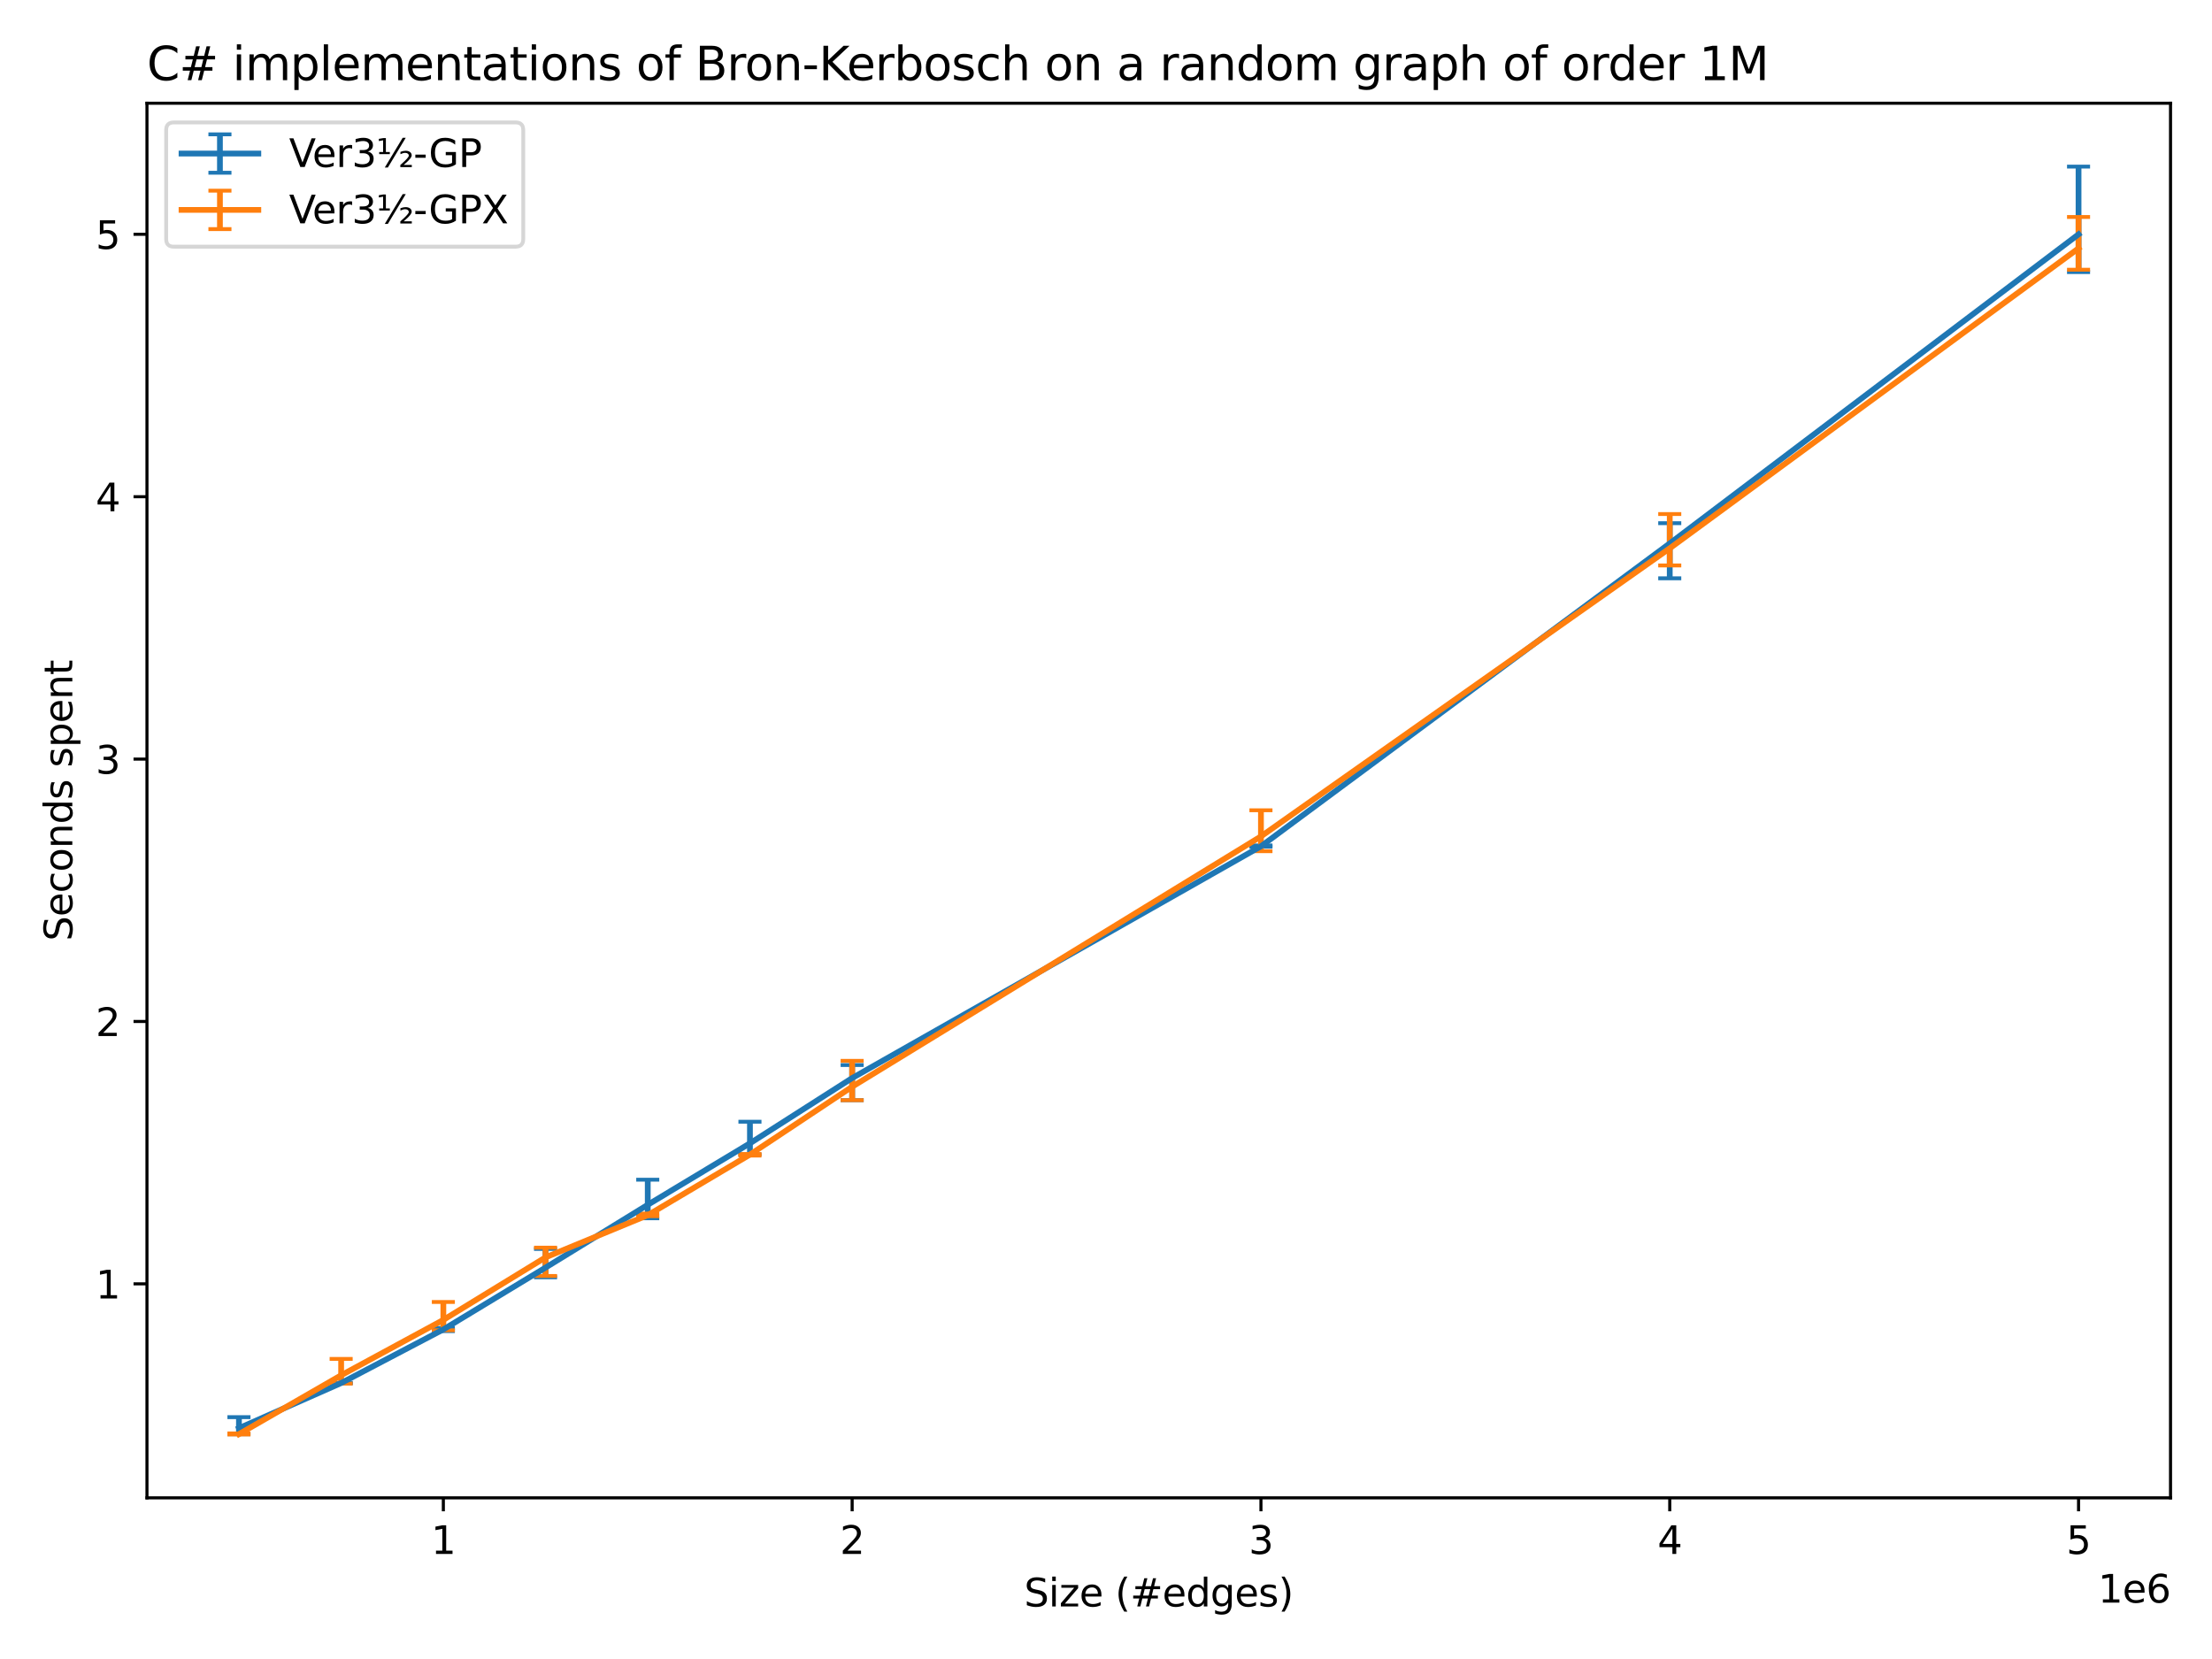 <?xml version="1.0" encoding="utf-8" standalone="no"?>
<!DOCTYPE svg PUBLIC "-//W3C//DTD SVG 1.1//EN"
  "http://www.w3.org/Graphics/SVG/1.1/DTD/svg11.dtd">
<svg xmlns:xlink="http://www.w3.org/1999/xlink" width="576pt" height="432pt" viewBox="0 0 576 432" xmlns="http://www.w3.org/2000/svg" version="1.1">
 <defs>
  <style type="text/css">*{stroke-linejoin: round; stroke-linecap: butt}</style>
 </defs>
 <g id="figure_1">
  <g id="patch_1">
   <path d="M 0 432 
L 576 432 
L 576 0 
L 0 0 
z
" style="fill: #ffffff"/>
  </g>
  <g id="axes_1">
   <g id="patch_2">
    <path d="M 38.27 390.04 
L 565.2 390.04 
L 565.2 26.88 
L 38.27 26.88 
z
" style="fill: #ffffff"/>
   </g>
   <g id="matplotlib.axis_1">
    <g id="xtick_1">
     <g id="line2d_1">
      <defs>
       <path id="mc74f61fcfc" d="M 0 0 
L 0 3.5 
" style="stroke: #000000; stroke-width: 0.8"/>
      </defs>
      <g>
       <use xlink:href="#mc74f61fcfc" x="115.447" y="390.04" style="stroke: #000000; stroke-width: 0.8"/>
      </g>
     </g>
     <g id="text_1">
      <!-- 1 -->
      <g transform="translate(112.265 404.638) scale(0.1 -0.1)">
       <defs>
        <path id="DejaVuSans-31" d="M 794 531 
L 1825 531 
L 1825 4091 
L 703 3866 
L 703 4441 
L 1819 4666 
L 2450 4666 
L 2450 531 
L 3481 531 
L 3481 0 
L 794 0 
L 794 531 
z
" transform="scale(0.016)"/>
       </defs>
       <use xlink:href="#DejaVuSans-31"/>
      </g>
     </g>
    </g>
    <g id="xtick_2">
     <g id="line2d_2">
      <g>
       <use xlink:href="#mc74f61fcfc" x="221.897" y="390.04" style="stroke: #000000; stroke-width: 0.8"/>
      </g>
     </g>
     <g id="text_2">
      <!-- 2 -->
      <g transform="translate(218.716 404.638) scale(0.1 -0.1)">
       <defs>
        <path id="DejaVuSans-32" d="M 1228 531 
L 3431 531 
L 3431 0 
L 469 0 
L 469 531 
Q 828 903 1448 1529 
Q 2069 2156 2228 2338 
Q 2531 2678 2651 2914 
Q 2772 3150 2772 3378 
Q 2772 3750 2511 3984 
Q 2250 4219 1831 4219 
Q 1534 4219 1204 4116 
Q 875 4013 500 3803 
L 500 4441 
Q 881 4594 1212 4672 
Q 1544 4750 1819 4750 
Q 2544 4750 2975 4387 
Q 3406 4025 3406 3419 
Q 3406 3131 3298 2873 
Q 3191 2616 2906 2266 
Q 2828 2175 2409 1742 
Q 1991 1309 1228 531 
z
" transform="scale(0.016)"/>
       </defs>
       <use xlink:href="#DejaVuSans-32"/>
      </g>
     </g>
    </g>
    <g id="xtick_3">
     <g id="line2d_3">
      <g>
       <use xlink:href="#mc74f61fcfc" x="328.348" y="390.04" style="stroke: #000000; stroke-width: 0.8"/>
      </g>
     </g>
     <g id="text_3">
      <!-- 3 -->
      <g transform="translate(325.166 404.638) scale(0.1 -0.1)">
       <defs>
        <path id="DejaVuSans-33" d="M 2597 2516 
Q 3050 2419 3304 2112 
Q 3559 1806 3559 1356 
Q 3559 666 3084 287 
Q 2609 -91 1734 -91 
Q 1441 -91 1130 -33 
Q 819 25 488 141 
L 488 750 
Q 750 597 1062 519 
Q 1375 441 1716 441 
Q 2309 441 2620 675 
Q 2931 909 2931 1356 
Q 2931 1769 2642 2001 
Q 2353 2234 1838 2234 
L 1294 2234 
L 1294 2753 
L 1863 2753 
Q 2328 2753 2575 2939 
Q 2822 3125 2822 3475 
Q 2822 3834 2567 4026 
Q 2313 4219 1838 4219 
Q 1578 4219 1281 4162 
Q 984 4106 628 3988 
L 628 4550 
Q 988 4650 1302 4700 
Q 1616 4750 1894 4750 
Q 2613 4750 3031 4423 
Q 3450 4097 3450 3541 
Q 3450 3153 3228 2886 
Q 3006 2619 2597 2516 
z
" transform="scale(0.016)"/>
       </defs>
       <use xlink:href="#DejaVuSans-33"/>
      </g>
     </g>
    </g>
    <g id="xtick_4">
     <g id="line2d_4">
      <g>
       <use xlink:href="#mc74f61fcfc" x="434.798" y="390.04" style="stroke: #000000; stroke-width: 0.8"/>
      </g>
     </g>
     <g id="text_4">
      <!-- 4 -->
      <g transform="translate(431.617 404.638) scale(0.1 -0.1)">
       <defs>
        <path id="DejaVuSans-34" d="M 2419 4116 
L 825 1625 
L 2419 1625 
L 2419 4116 
z
M 2253 4666 
L 3047 4666 
L 3047 1625 
L 3713 1625 
L 3713 1100 
L 3047 1100 
L 3047 0 
L 2419 0 
L 2419 1100 
L 313 1100 
L 313 1709 
L 2253 4666 
z
" transform="scale(0.016)"/>
       </defs>
       <use xlink:href="#DejaVuSans-34"/>
      </g>
     </g>
    </g>
    <g id="xtick_5">
     <g id="line2d_5">
      <g>
       <use xlink:href="#mc74f61fcfc" x="541.249" y="390.04" style="stroke: #000000; stroke-width: 0.8"/>
      </g>
     </g>
     <g id="text_5">
      <!-- 5 -->
      <g transform="translate(538.067 404.638) scale(0.1 -0.1)">
       <defs>
        <path id="DejaVuSans-35" d="M 691 4666 
L 3169 4666 
L 3169 4134 
L 1269 4134 
L 1269 2991 
Q 1406 3038 1543 3061 
Q 1681 3084 1819 3084 
Q 2600 3084 3056 2656 
Q 3513 2228 3513 1497 
Q 3513 744 3044 326 
Q 2575 -91 1722 -91 
Q 1428 -91 1123 -41 
Q 819 9 494 109 
L 494 744 
Q 775 591 1075 516 
Q 1375 441 1709 441 
Q 2250 441 2565 725 
Q 2881 1009 2881 1497 
Q 2881 1984 2565 2268 
Q 2250 2553 1709 2553 
Q 1456 2553 1204 2497 
Q 953 2441 691 2322 
L 691 4666 
z
" transform="scale(0.016)"/>
       </defs>
       <use xlink:href="#DejaVuSans-35"/>
      </g>
     </g>
    </g>
    <g id="text_6">
     <!-- Size (#edges) -->
     <g transform="translate(266.684 418.317) scale(0.1 -0.1)">
      <defs>
       <path id="DejaVuSans-53" d="M 3425 4513 
L 3425 3897 
Q 3066 4069 2747 4153 
Q 2428 4238 2131 4238 
Q 1616 4238 1336 4038 
Q 1056 3838 1056 3469 
Q 1056 3159 1242 3001 
Q 1428 2844 1947 2747 
L 2328 2669 
Q 3034 2534 3370 2195 
Q 3706 1856 3706 1288 
Q 3706 609 3251 259 
Q 2797 -91 1919 -91 
Q 1588 -91 1214 -16 
Q 841 59 441 206 
L 441 856 
Q 825 641 1194 531 
Q 1563 422 1919 422 
Q 2459 422 2753 634 
Q 3047 847 3047 1241 
Q 3047 1584 2836 1778 
Q 2625 1972 2144 2069 
L 1759 2144 
Q 1053 2284 737 2584 
Q 422 2884 422 3419 
Q 422 4038 858 4394 
Q 1294 4750 2059 4750 
Q 2388 4750 2728 4690 
Q 3069 4631 3425 4513 
z
" transform="scale(0.016)"/>
       <path id="DejaVuSans-69" d="M 603 3500 
L 1178 3500 
L 1178 0 
L 603 0 
L 603 3500 
z
M 603 4863 
L 1178 4863 
L 1178 4134 
L 603 4134 
L 603 4863 
z
" transform="scale(0.016)"/>
       <path id="DejaVuSans-7a" d="M 353 3500 
L 3084 3500 
L 3084 2975 
L 922 459 
L 3084 459 
L 3084 0 
L 275 0 
L 275 525 
L 2438 3041 
L 353 3041 
L 353 3500 
z
" transform="scale(0.016)"/>
       <path id="DejaVuSans-65" d="M 3597 1894 
L 3597 1613 
L 953 1613 
Q 991 1019 1311 708 
Q 1631 397 2203 397 
Q 2534 397 2845 478 
Q 3156 559 3463 722 
L 3463 178 
Q 3153 47 2828 -22 
Q 2503 -91 2169 -91 
Q 1331 -91 842 396 
Q 353 884 353 1716 
Q 353 2575 817 3079 
Q 1281 3584 2069 3584 
Q 2775 3584 3186 3129 
Q 3597 2675 3597 1894 
z
M 3022 2063 
Q 3016 2534 2758 2815 
Q 2500 3097 2075 3097 
Q 1594 3097 1305 2825 
Q 1016 2553 972 2059 
L 3022 2063 
z
" transform="scale(0.016)"/>
       <path id="DejaVuSans-20" transform="scale(0.016)"/>
       <path id="DejaVuSans-28" d="M 1984 4856 
Q 1566 4138 1362 3434 
Q 1159 2731 1159 2009 
Q 1159 1288 1364 580 
Q 1569 -128 1984 -844 
L 1484 -844 
Q 1016 -109 783 600 
Q 550 1309 550 2009 
Q 550 2706 781 3412 
Q 1013 4119 1484 4856 
L 1984 4856 
z
" transform="scale(0.016)"/>
       <path id="DejaVuSans-23" d="M 3272 2816 
L 2363 2816 
L 2100 1772 
L 3016 1772 
L 3272 2816 
z
M 2803 4594 
L 2478 3297 
L 3391 3297 
L 3719 4594 
L 4219 4594 
L 3897 3297 
L 4872 3297 
L 4872 2816 
L 3775 2816 
L 3519 1772 
L 4513 1772 
L 4513 1294 
L 3397 1294 
L 3072 0 
L 2572 0 
L 2894 1294 
L 1978 1294 
L 1656 0 
L 1153 0 
L 1478 1294 
L 494 1294 
L 494 1772 
L 1594 1772 
L 1856 2816 
L 850 2816 
L 850 3297 
L 1978 3297 
L 2297 4594 
L 2803 4594 
z
" transform="scale(0.016)"/>
       <path id="DejaVuSans-64" d="M 2906 2969 
L 2906 4863 
L 3481 4863 
L 3481 0 
L 2906 0 
L 2906 525 
Q 2725 213 2448 61 
Q 2172 -91 1784 -91 
Q 1150 -91 751 415 
Q 353 922 353 1747 
Q 353 2572 751 3078 
Q 1150 3584 1784 3584 
Q 2172 3584 2448 3432 
Q 2725 3281 2906 2969 
z
M 947 1747 
Q 947 1113 1208 752 
Q 1469 391 1925 391 
Q 2381 391 2643 752 
Q 2906 1113 2906 1747 
Q 2906 2381 2643 2742 
Q 2381 3103 1925 3103 
Q 1469 3103 1208 2742 
Q 947 2381 947 1747 
z
" transform="scale(0.016)"/>
       <path id="DejaVuSans-67" d="M 2906 1791 
Q 2906 2416 2648 2759 
Q 2391 3103 1925 3103 
Q 1463 3103 1205 2759 
Q 947 2416 947 1791 
Q 947 1169 1205 825 
Q 1463 481 1925 481 
Q 2391 481 2648 825 
Q 2906 1169 2906 1791 
z
M 3481 434 
Q 3481 -459 3084 -895 
Q 2688 -1331 1869 -1331 
Q 1566 -1331 1297 -1286 
Q 1028 -1241 775 -1147 
L 775 -588 
Q 1028 -725 1275 -790 
Q 1522 -856 1778 -856 
Q 2344 -856 2625 -561 
Q 2906 -266 2906 331 
L 2906 616 
Q 2728 306 2450 153 
Q 2172 0 1784 0 
Q 1141 0 747 490 
Q 353 981 353 1791 
Q 353 2603 747 3093 
Q 1141 3584 1784 3584 
Q 2172 3584 2450 3431 
Q 2728 3278 2906 2969 
L 2906 3500 
L 3481 3500 
L 3481 434 
z
" transform="scale(0.016)"/>
       <path id="DejaVuSans-73" d="M 2834 3397 
L 2834 2853 
Q 2591 2978 2328 3040 
Q 2066 3103 1784 3103 
Q 1356 3103 1142 2972 
Q 928 2841 928 2578 
Q 928 2378 1081 2264 
Q 1234 2150 1697 2047 
L 1894 2003 
Q 2506 1872 2764 1633 
Q 3022 1394 3022 966 
Q 3022 478 2636 193 
Q 2250 -91 1575 -91 
Q 1294 -91 989 -36 
Q 684 19 347 128 
L 347 722 
Q 666 556 975 473 
Q 1284 391 1588 391 
Q 1994 391 2212 530 
Q 2431 669 2431 922 
Q 2431 1156 2273 1281 
Q 2116 1406 1581 1522 
L 1381 1569 
Q 847 1681 609 1914 
Q 372 2147 372 2553 
Q 372 3047 722 3315 
Q 1072 3584 1716 3584 
Q 2034 3584 2315 3537 
Q 2597 3491 2834 3397 
z
" transform="scale(0.016)"/>
       <path id="DejaVuSans-29" d="M 513 4856 
L 1013 4856 
Q 1481 4119 1714 3412 
Q 1947 2706 1947 2009 
Q 1947 1309 1714 600 
Q 1481 -109 1013 -844 
L 513 -844 
Q 928 -128 1133 580 
Q 1338 1288 1338 2009 
Q 1338 2731 1133 3434 
Q 928 4138 513 4856 
z
" transform="scale(0.016)"/>
      </defs>
      <use xlink:href="#DejaVuSans-53"/>
      <use xlink:href="#DejaVuSans-69" x="63.477"/>
      <use xlink:href="#DejaVuSans-7a" x="91.26"/>
      <use xlink:href="#DejaVuSans-65" x="143.75"/>
      <use xlink:href="#DejaVuSans-20" x="205.273"/>
      <use xlink:href="#DejaVuSans-28" x="237.061"/>
      <use xlink:href="#DejaVuSans-23" x="276.074"/>
      <use xlink:href="#DejaVuSans-65" x="359.863"/>
      <use xlink:href="#DejaVuSans-64" x="421.387"/>
      <use xlink:href="#DejaVuSans-67" x="484.863"/>
      <use xlink:href="#DejaVuSans-65" x="548.34"/>
      <use xlink:href="#DejaVuSans-73" x="609.863"/>
      <use xlink:href="#DejaVuSans-29" x="661.963"/>
     </g>
    </g>
    <g id="text_7">
     <!-- 1e6 -->
     <g transform="translate(546.322 417.317) scale(0.1 -0.1)">
      <defs>
       <path id="DejaVuSans-36" d="M 2113 2584 
Q 1688 2584 1439 2293 
Q 1191 2003 1191 1497 
Q 1191 994 1439 701 
Q 1688 409 2113 409 
Q 2538 409 2786 701 
Q 3034 994 3034 1497 
Q 3034 2003 2786 2293 
Q 2538 2584 2113 2584 
z
M 3366 4563 
L 3366 3988 
Q 3128 4100 2886 4159 
Q 2644 4219 2406 4219 
Q 1781 4219 1451 3797 
Q 1122 3375 1075 2522 
Q 1259 2794 1537 2939 
Q 1816 3084 2150 3084 
Q 2853 3084 3261 2657 
Q 3669 2231 3669 1497 
Q 3669 778 3244 343 
Q 2819 -91 2113 -91 
Q 1303 -91 875 529 
Q 447 1150 447 2328 
Q 447 3434 972 4092 
Q 1497 4750 2381 4750 
Q 2619 4750 2861 4703 
Q 3103 4656 3366 4563 
z
" transform="scale(0.016)"/>
      </defs>
      <use xlink:href="#DejaVuSans-31"/>
      <use xlink:href="#DejaVuSans-65" x="63.623"/>
      <use xlink:href="#DejaVuSans-36" x="125.146"/>
     </g>
    </g>
   </g>
   <g id="matplotlib.axis_2">
    <g id="ytick_1">
     <g id="line2d_6">
      <defs>
       <path id="m7eb1c47a8f" d="M 0 0 
L -3.5 0 
" style="stroke: #000000; stroke-width: 0.8"/>
      </defs>
      <g>
       <use xlink:href="#m7eb1c47a8f" x="38.27" y="334.314" style="stroke: #000000; stroke-width: 0.8"/>
      </g>
     </g>
     <g id="text_8">
      <!-- 1 -->
      <g transform="translate(24.907 338.114) scale(0.1 -0.1)">
       <use xlink:href="#DejaVuSans-31"/>
      </g>
     </g>
    </g>
    <g id="ytick_2">
     <g id="line2d_7">
      <g>
       <use xlink:href="#m7eb1c47a8f" x="38.27" y="265.989" style="stroke: #000000; stroke-width: 0.8"/>
      </g>
     </g>
     <g id="text_9">
      <!-- 2 -->
      <g transform="translate(24.907 269.789) scale(0.1 -0.1)">
       <use xlink:href="#DejaVuSans-32"/>
      </g>
     </g>
    </g>
    <g id="ytick_3">
     <g id="line2d_8">
      <g>
       <use xlink:href="#m7eb1c47a8f" x="38.27" y="197.665" style="stroke: #000000; stroke-width: 0.8"/>
      </g>
     </g>
     <g id="text_10">
      <!-- 3 -->
      <g transform="translate(24.907 201.464) scale(0.1 -0.1)">
       <use xlink:href="#DejaVuSans-33"/>
      </g>
     </g>
    </g>
    <g id="ytick_4">
     <g id="line2d_9">
      <g>
       <use xlink:href="#m7eb1c47a8f" x="38.27" y="129.34" style="stroke: #000000; stroke-width: 0.8"/>
      </g>
     </g>
     <g id="text_11">
      <!-- 4 -->
      <g transform="translate(24.907 133.139) scale(0.1 -0.1)">
       <use xlink:href="#DejaVuSans-34"/>
      </g>
     </g>
    </g>
    <g id="ytick_5">
     <g id="line2d_10">
      <g>
       <use xlink:href="#m7eb1c47a8f" x="38.27" y="61.015" style="stroke: #000000; stroke-width: 0.8"/>
      </g>
     </g>
     <g id="text_12">
      <!-- 5 -->
      <g transform="translate(24.907 64.814) scale(0.1 -0.1)">
       <use xlink:href="#DejaVuSans-35"/>
      </g>
     </g>
    </g>
    <g id="text_13">
     <!-- Seconds spent -->
     <g transform="translate(18.828 245.04) rotate(-90) scale(0.1 -0.1)">
      <defs>
       <path id="DejaVuSans-63" d="M 3122 3366 
L 3122 2828 
Q 2878 2963 2633 3030 
Q 2388 3097 2138 3097 
Q 1578 3097 1268 2742 
Q 959 2388 959 1747 
Q 959 1106 1268 751 
Q 1578 397 2138 397 
Q 2388 397 2633 464 
Q 2878 531 3122 666 
L 3122 134 
Q 2881 22 2623 -34 
Q 2366 -91 2075 -91 
Q 1284 -91 818 406 
Q 353 903 353 1747 
Q 353 2603 823 3093 
Q 1294 3584 2113 3584 
Q 2378 3584 2631 3529 
Q 2884 3475 3122 3366 
z
" transform="scale(0.016)"/>
       <path id="DejaVuSans-6f" d="M 1959 3097 
Q 1497 3097 1228 2736 
Q 959 2375 959 1747 
Q 959 1119 1226 758 
Q 1494 397 1959 397 
Q 2419 397 2687 759 
Q 2956 1122 2956 1747 
Q 2956 2369 2687 2733 
Q 2419 3097 1959 3097 
z
M 1959 3584 
Q 2709 3584 3137 3096 
Q 3566 2609 3566 1747 
Q 3566 888 3137 398 
Q 2709 -91 1959 -91 
Q 1206 -91 779 398 
Q 353 888 353 1747 
Q 353 2609 779 3096 
Q 1206 3584 1959 3584 
z
" transform="scale(0.016)"/>
       <path id="DejaVuSans-6e" d="M 3513 2113 
L 3513 0 
L 2938 0 
L 2938 2094 
Q 2938 2591 2744 2837 
Q 2550 3084 2163 3084 
Q 1697 3084 1428 2787 
Q 1159 2491 1159 1978 
L 1159 0 
L 581 0 
L 581 3500 
L 1159 3500 
L 1159 2956 
Q 1366 3272 1645 3428 
Q 1925 3584 2291 3584 
Q 2894 3584 3203 3211 
Q 3513 2838 3513 2113 
z
" transform="scale(0.016)"/>
       <path id="DejaVuSans-70" d="M 1159 525 
L 1159 -1331 
L 581 -1331 
L 581 3500 
L 1159 3500 
L 1159 2969 
Q 1341 3281 1617 3432 
Q 1894 3584 2278 3584 
Q 2916 3584 3314 3078 
Q 3713 2572 3713 1747 
Q 3713 922 3314 415 
Q 2916 -91 2278 -91 
Q 1894 -91 1617 61 
Q 1341 213 1159 525 
z
M 3116 1747 
Q 3116 2381 2855 2742 
Q 2594 3103 2138 3103 
Q 1681 3103 1420 2742 
Q 1159 2381 1159 1747 
Q 1159 1113 1420 752 
Q 1681 391 2138 391 
Q 2594 391 2855 752 
Q 3116 1113 3116 1747 
z
" transform="scale(0.016)"/>
       <path id="DejaVuSans-74" d="M 1172 4494 
L 1172 3500 
L 2356 3500 
L 2356 3053 
L 1172 3053 
L 1172 1153 
Q 1172 725 1289 603 
Q 1406 481 1766 481 
L 2356 481 
L 2356 0 
L 1766 0 
Q 1100 0 847 248 
Q 594 497 594 1153 
L 594 3053 
L 172 3053 
L 172 3500 
L 594 3500 
L 594 4494 
L 1172 4494 
z
" transform="scale(0.016)"/>
      </defs>
      <use xlink:href="#DejaVuSans-53"/>
      <use xlink:href="#DejaVuSans-65" x="63.477"/>
      <use xlink:href="#DejaVuSans-63" x="125"/>
      <use xlink:href="#DejaVuSans-6f" x="179.98"/>
      <use xlink:href="#DejaVuSans-6e" x="241.162"/>
      <use xlink:href="#DejaVuSans-64" x="304.541"/>
      <use xlink:href="#DejaVuSans-73" x="368.018"/>
      <use xlink:href="#DejaVuSans-20" x="420.117"/>
      <use xlink:href="#DejaVuSans-73" x="451.904"/>
      <use xlink:href="#DejaVuSans-70" x="504.004"/>
      <use xlink:href="#DejaVuSans-65" x="567.48"/>
      <use xlink:href="#DejaVuSans-6e" x="629.004"/>
      <use xlink:href="#DejaVuSans-74" x="692.383"/>
     </g>
    </g>
   </g>
   <g id="LineCollection_1">
    <path d="M 62.221 373.464 
L 62.221 369.023 
" clip-path="url(#p1be05fdb19)" style="fill: none; stroke: #1f77b4; stroke-width: 1.5"/>
    <path d="M 88.834 360.209 
L 88.834 360.073 
" clip-path="url(#p1be05fdb19)" style="fill: none; stroke: #1f77b4; stroke-width: 1.5"/>
    <path d="M 115.447 346.613 
L 115.447 345.793 
" clip-path="url(#p1be05fdb19)" style="fill: none; stroke: #1f77b4; stroke-width: 1.5"/>
    <path d="M 142.059 332.606 
L 142.059 325.227 
" clip-path="url(#p1be05fdb19)" style="fill: none; stroke: #1f77b4; stroke-width: 1.5"/>
    <path d="M 168.672 317.233 
L 168.672 307.189 
" clip-path="url(#p1be05fdb19)" style="fill: none; stroke: #1f77b4; stroke-width: 1.5"/>
    <path d="M 195.284 300.63 
L 195.284 292.09 
" clip-path="url(#p1be05fdb19)" style="fill: none; stroke: #1f77b4; stroke-width: 1.5"/>
    <path d="M 221.897 286.487 
L 221.897 277.331 
" clip-path="url(#p1be05fdb19)" style="fill: none; stroke: #1f77b4; stroke-width: 1.5"/>
    <path d="M 328.348 220.485 
L 328.348 220.144 
" clip-path="url(#p1be05fdb19)" style="fill: none; stroke: #1f77b4; stroke-width: 1.5"/>
    <path d="M 434.798 150.589 
L 434.798 136.241 
" clip-path="url(#p1be05fdb19)" style="fill: none; stroke: #1f77b4; stroke-width: 1.5"/>
    <path d="M 541.249 70.854 
L 541.249 43.387 
" clip-path="url(#p1be05fdb19)" style="fill: none; stroke: #1f77b4; stroke-width: 1.5"/>
   </g>
   <g id="line2d_11">
    <defs>
     <path id="md8547b9e7e" d="M 3 0 
L -3 -0 
" style="stroke: #1f77b4"/>
    </defs>
    <g clip-path="url(#p1be05fdb19)">
     <use xlink:href="#md8547b9e7e" x="62.221" y="373.464" style="fill: #1f77b4; stroke: #1f77b4"/>
     <use xlink:href="#md8547b9e7e" x="88.834" y="360.209" style="fill: #1f77b4; stroke: #1f77b4"/>
     <use xlink:href="#md8547b9e7e" x="115.447" y="346.613" style="fill: #1f77b4; stroke: #1f77b4"/>
     <use xlink:href="#md8547b9e7e" x="142.059" y="332.606" style="fill: #1f77b4; stroke: #1f77b4"/>
     <use xlink:href="#md8547b9e7e" x="168.672" y="317.233" style="fill: #1f77b4; stroke: #1f77b4"/>
     <use xlink:href="#md8547b9e7e" x="195.284" y="300.63" style="fill: #1f77b4; stroke: #1f77b4"/>
     <use xlink:href="#md8547b9e7e" x="221.897" y="286.487" style="fill: #1f77b4; stroke: #1f77b4"/>
     <use xlink:href="#md8547b9e7e" x="328.348" y="220.485" style="fill: #1f77b4; stroke: #1f77b4"/>
     <use xlink:href="#md8547b9e7e" x="434.798" y="150.589" style="fill: #1f77b4; stroke: #1f77b4"/>
     <use xlink:href="#md8547b9e7e" x="541.249" y="70.854" style="fill: #1f77b4; stroke: #1f77b4"/>
    </g>
   </g>
   <g id="line2d_12">
    <g clip-path="url(#p1be05fdb19)">
     <use xlink:href="#md8547b9e7e" x="62.221" y="369.023" style="fill: #1f77b4; stroke: #1f77b4"/>
     <use xlink:href="#md8547b9e7e" x="88.834" y="360.073" style="fill: #1f77b4; stroke: #1f77b4"/>
     <use xlink:href="#md8547b9e7e" x="115.447" y="345.793" style="fill: #1f77b4; stroke: #1f77b4"/>
     <use xlink:href="#md8547b9e7e" x="142.059" y="325.227" style="fill: #1f77b4; stroke: #1f77b4"/>
     <use xlink:href="#md8547b9e7e" x="168.672" y="307.189" style="fill: #1f77b4; stroke: #1f77b4"/>
     <use xlink:href="#md8547b9e7e" x="195.284" y="292.09" style="fill: #1f77b4; stroke: #1f77b4"/>
     <use xlink:href="#md8547b9e7e" x="221.897" y="277.331" style="fill: #1f77b4; stroke: #1f77b4"/>
     <use xlink:href="#md8547b9e7e" x="328.348" y="220.144" style="fill: #1f77b4; stroke: #1f77b4"/>
     <use xlink:href="#md8547b9e7e" x="434.798" y="136.241" style="fill: #1f77b4; stroke: #1f77b4"/>
     <use xlink:href="#md8547b9e7e" x="541.249" y="43.387" style="fill: #1f77b4; stroke: #1f77b4"/>
    </g>
   </g>
   <g id="LineCollection_2">
    <path d="M 62.221 373.533 
L 62.221 373.259 
" clip-path="url(#p1be05fdb19)" style="fill: none; stroke: #ff7f0e; stroke-width: 1.5"/>
    <path d="M 88.834 360.278 
L 88.834 353.855 
" clip-path="url(#p1be05fdb19)" style="fill: none; stroke: #ff7f0e; stroke-width: 1.5"/>
    <path d="M 115.447 346.408 
L 115.447 339.029 
" clip-path="url(#p1be05fdb19)" style="fill: none; stroke: #ff7f0e; stroke-width: 1.5"/>
    <path d="M 142.059 332.265 
L 142.059 324.885 
" clip-path="url(#p1be05fdb19)" style="fill: none; stroke: #ff7f0e; stroke-width: 1.5"/>
    <path d="M 168.672 316.686 
L 168.672 316.003 
" clip-path="url(#p1be05fdb19)" style="fill: none; stroke: #ff7f0e; stroke-width: 1.5"/>
    <path d="M 195.284 300.903 
L 195.284 300.494 
" clip-path="url(#p1be05fdb19)" style="fill: none; stroke: #ff7f0e; stroke-width: 1.5"/>
    <path d="M 221.897 286.487 
L 221.897 276.238 
" clip-path="url(#p1be05fdb19)" style="fill: none; stroke: #ff7f0e; stroke-width: 1.5"/>
    <path d="M 328.348 221.647 
L 328.348 210.988 
" clip-path="url(#p1be05fdb19)" style="fill: none; stroke: #ff7f0e; stroke-width: 1.5"/>
    <path d="M 434.798 147.241 
L 434.798 133.849 
" clip-path="url(#p1be05fdb19)" style="fill: none; stroke: #ff7f0e; stroke-width: 1.5"/>
    <path d="M 541.249 70.239 
L 541.249 56.506 
" clip-path="url(#p1be05fdb19)" style="fill: none; stroke: #ff7f0e; stroke-width: 1.5"/>
   </g>
   <g id="line2d_13">
    <defs>
     <path id="m7f04267d81" d="M 3 0 
L -3 -0 
" style="stroke: #ff7f0e"/>
    </defs>
    <g clip-path="url(#p1be05fdb19)">
     <use xlink:href="#m7f04267d81" x="62.221" y="373.533" style="fill: #ff7f0e; stroke: #ff7f0e"/>
     <use xlink:href="#m7f04267d81" x="88.834" y="360.278" style="fill: #ff7f0e; stroke: #ff7f0e"/>
     <use xlink:href="#m7f04267d81" x="115.447" y="346.408" style="fill: #ff7f0e; stroke: #ff7f0e"/>
     <use xlink:href="#m7f04267d81" x="142.059" y="332.265" style="fill: #ff7f0e; stroke: #ff7f0e"/>
     <use xlink:href="#m7f04267d81" x="168.672" y="316.686" style="fill: #ff7f0e; stroke: #ff7f0e"/>
     <use xlink:href="#m7f04267d81" x="195.284" y="300.903" style="fill: #ff7f0e; stroke: #ff7f0e"/>
     <use xlink:href="#m7f04267d81" x="221.897" y="286.487" style="fill: #ff7f0e; stroke: #ff7f0e"/>
     <use xlink:href="#m7f04267d81" x="328.348" y="221.647" style="fill: #ff7f0e; stroke: #ff7f0e"/>
     <use xlink:href="#m7f04267d81" x="434.798" y="147.241" style="fill: #ff7f0e; stroke: #ff7f0e"/>
     <use xlink:href="#m7f04267d81" x="541.249" y="70.239" style="fill: #ff7f0e; stroke: #ff7f0e"/>
    </g>
   </g>
   <g id="line2d_14">
    <g clip-path="url(#p1be05fdb19)">
     <use xlink:href="#m7f04267d81" x="62.221" y="373.259" style="fill: #ff7f0e; stroke: #ff7f0e"/>
     <use xlink:href="#m7f04267d81" x="88.834" y="353.855" style="fill: #ff7f0e; stroke: #ff7f0e"/>
     <use xlink:href="#m7f04267d81" x="115.447" y="339.029" style="fill: #ff7f0e; stroke: #ff7f0e"/>
     <use xlink:href="#m7f04267d81" x="142.059" y="324.885" style="fill: #ff7f0e; stroke: #ff7f0e"/>
     <use xlink:href="#m7f04267d81" x="168.672" y="316.003" style="fill: #ff7f0e; stroke: #ff7f0e"/>
     <use xlink:href="#m7f04267d81" x="195.284" y="300.494" style="fill: #ff7f0e; stroke: #ff7f0e"/>
     <use xlink:href="#m7f04267d81" x="221.897" y="276.238" style="fill: #ff7f0e; stroke: #ff7f0e"/>
     <use xlink:href="#m7f04267d81" x="328.348" y="210.988" style="fill: #ff7f0e; stroke: #ff7f0e"/>
     <use xlink:href="#m7f04267d81" x="434.798" y="133.849" style="fill: #ff7f0e; stroke: #ff7f0e"/>
     <use xlink:href="#m7f04267d81" x="541.249" y="56.506" style="fill: #ff7f0e; stroke: #ff7f0e"/>
    </g>
   </g>
   <g id="line2d_15">
    <path d="M 62.221 371.893 
L 88.834 360.141 
L 115.447 346.18 
L 142.059 330.078 
L 168.672 313.726 
L 195.284 297.715 
L 221.897 280.725 
L 328.348 220.371 
L 434.798 141.502 
L 541.249 61.015 
" clip-path="url(#p1be05fdb19)" style="fill: none; stroke: #1f77b4; stroke-width: 1.5; stroke-linecap: square"/>
   </g>
   <g id="line2d_16">
    <path d="M 62.221 373.442 
L 88.834 358.114 
L 115.447 343.698 
L 142.059 327.413 
L 168.672 316.436 
L 195.284 300.653 
L 221.897 282.98 
L 328.348 217.798 
L 434.798 142.777 
L 541.249 64.659 
" clip-path="url(#p1be05fdb19)" style="fill: none; stroke: #ff7f0e; stroke-width: 1.5; stroke-linecap: square"/>
   </g>
   <g id="patch_3">
    <path d="M 38.27 390.04 
L 38.27 26.88 
" style="fill: none; stroke: #000000; stroke-width: 0.8; stroke-linejoin: miter; stroke-linecap: square"/>
   </g>
   <g id="patch_4">
    <path d="M 565.2 390.04 
L 565.2 26.88 
" style="fill: none; stroke: #000000; stroke-width: 0.8; stroke-linejoin: miter; stroke-linecap: square"/>
   </g>
   <g id="patch_5">
    <path d="M 38.27 390.04 
L 565.2 390.04 
" style="fill: none; stroke: #000000; stroke-width: 0.8; stroke-linejoin: miter; stroke-linecap: square"/>
   </g>
   <g id="patch_6">
    <path d="M 38.27 26.88 
L 565.2 26.88 
" style="fill: none; stroke: #000000; stroke-width: 0.8; stroke-linejoin: miter; stroke-linecap: square"/>
   </g>
   <g id="text_14">
    <!-- C# implementations of Bron-Kerbosch on a random graph of order 1M -->
    <g transform="translate(38.27 20.88) scale(0.12 -0.12)">
     <defs>
      <path id="DejaVuSans-43" d="M 4122 4306 
L 4122 3641 
Q 3803 3938 3442 4084 
Q 3081 4231 2675 4231 
Q 1875 4231 1450 3742 
Q 1025 3253 1025 2328 
Q 1025 1406 1450 917 
Q 1875 428 2675 428 
Q 3081 428 3442 575 
Q 3803 722 4122 1019 
L 4122 359 
Q 3791 134 3420 21 
Q 3050 -91 2638 -91 
Q 1578 -91 968 557 
Q 359 1206 359 2328 
Q 359 3453 968 4101 
Q 1578 4750 2638 4750 
Q 3056 4750 3426 4639 
Q 3797 4528 4122 4306 
z
" transform="scale(0.016)"/>
      <path id="DejaVuSans-6d" d="M 3328 2828 
Q 3544 3216 3844 3400 
Q 4144 3584 4550 3584 
Q 5097 3584 5394 3201 
Q 5691 2819 5691 2113 
L 5691 0 
L 5113 0 
L 5113 2094 
Q 5113 2597 4934 2840 
Q 4756 3084 4391 3084 
Q 3944 3084 3684 2787 
Q 3425 2491 3425 1978 
L 3425 0 
L 2847 0 
L 2847 2094 
Q 2847 2600 2669 2842 
Q 2491 3084 2119 3084 
Q 1678 3084 1418 2786 
Q 1159 2488 1159 1978 
L 1159 0 
L 581 0 
L 581 3500 
L 1159 3500 
L 1159 2956 
Q 1356 3278 1631 3431 
Q 1906 3584 2284 3584 
Q 2666 3584 2933 3390 
Q 3200 3197 3328 2828 
z
" transform="scale(0.016)"/>
      <path id="DejaVuSans-6c" d="M 603 4863 
L 1178 4863 
L 1178 0 
L 603 0 
L 603 4863 
z
" transform="scale(0.016)"/>
      <path id="DejaVuSans-61" d="M 2194 1759 
Q 1497 1759 1228 1600 
Q 959 1441 959 1056 
Q 959 750 1161 570 
Q 1363 391 1709 391 
Q 2188 391 2477 730 
Q 2766 1069 2766 1631 
L 2766 1759 
L 2194 1759 
z
M 3341 1997 
L 3341 0 
L 2766 0 
L 2766 531 
Q 2569 213 2275 61 
Q 1981 -91 1556 -91 
Q 1019 -91 701 211 
Q 384 513 384 1019 
Q 384 1609 779 1909 
Q 1175 2209 1959 2209 
L 2766 2209 
L 2766 2266 
Q 2766 2663 2505 2880 
Q 2244 3097 1772 3097 
Q 1472 3097 1187 3025 
Q 903 2953 641 2809 
L 641 3341 
Q 956 3463 1253 3523 
Q 1550 3584 1831 3584 
Q 2591 3584 2966 3190 
Q 3341 2797 3341 1997 
z
" transform="scale(0.016)"/>
      <path id="DejaVuSans-66" d="M 2375 4863 
L 2375 4384 
L 1825 4384 
Q 1516 4384 1395 4259 
Q 1275 4134 1275 3809 
L 1275 3500 
L 2222 3500 
L 2222 3053 
L 1275 3053 
L 1275 0 
L 697 0 
L 697 3053 
L 147 3053 
L 147 3500 
L 697 3500 
L 697 3744 
Q 697 4328 969 4595 
Q 1241 4863 1831 4863 
L 2375 4863 
z
" transform="scale(0.016)"/>
      <path id="DejaVuSans-42" d="M 1259 2228 
L 1259 519 
L 2272 519 
Q 2781 519 3026 730 
Q 3272 941 3272 1375 
Q 3272 1813 3026 2020 
Q 2781 2228 2272 2228 
L 1259 2228 
z
M 1259 4147 
L 1259 2741 
L 2194 2741 
Q 2656 2741 2882 2914 
Q 3109 3088 3109 3444 
Q 3109 3797 2882 3972 
Q 2656 4147 2194 4147 
L 1259 4147 
z
M 628 4666 
L 2241 4666 
Q 2963 4666 3353 4366 
Q 3744 4066 3744 3513 
Q 3744 3084 3544 2831 
Q 3344 2578 2956 2516 
Q 3422 2416 3680 2098 
Q 3938 1781 3938 1306 
Q 3938 681 3513 340 
Q 3088 0 2303 0 
L 628 0 
L 628 4666 
z
" transform="scale(0.016)"/>
      <path id="DejaVuSans-72" d="M 2631 2963 
Q 2534 3019 2420 3045 
Q 2306 3072 2169 3072 
Q 1681 3072 1420 2755 
Q 1159 2438 1159 1844 
L 1159 0 
L 581 0 
L 581 3500 
L 1159 3500 
L 1159 2956 
Q 1341 3275 1631 3429 
Q 1922 3584 2338 3584 
Q 2397 3584 2469 3576 
Q 2541 3569 2628 3553 
L 2631 2963 
z
" transform="scale(0.016)"/>
      <path id="DejaVuSans-2d" d="M 313 2009 
L 1997 2009 
L 1997 1497 
L 313 1497 
L 313 2009 
z
" transform="scale(0.016)"/>
      <path id="DejaVuSans-4b" d="M 628 4666 
L 1259 4666 
L 1259 2694 
L 3353 4666 
L 4166 4666 
L 1850 2491 
L 4331 0 
L 3500 0 
L 1259 2247 
L 1259 0 
L 628 0 
L 628 4666 
z
" transform="scale(0.016)"/>
      <path id="DejaVuSans-62" d="M 3116 1747 
Q 3116 2381 2855 2742 
Q 2594 3103 2138 3103 
Q 1681 3103 1420 2742 
Q 1159 2381 1159 1747 
Q 1159 1113 1420 752 
Q 1681 391 2138 391 
Q 2594 391 2855 752 
Q 3116 1113 3116 1747 
z
M 1159 2969 
Q 1341 3281 1617 3432 
Q 1894 3584 2278 3584 
Q 2916 3584 3314 3078 
Q 3713 2572 3713 1747 
Q 3713 922 3314 415 
Q 2916 -91 2278 -91 
Q 1894 -91 1617 61 
Q 1341 213 1159 525 
L 1159 0 
L 581 0 
L 581 4863 
L 1159 4863 
L 1159 2969 
z
" transform="scale(0.016)"/>
      <path id="DejaVuSans-68" d="M 3513 2113 
L 3513 0 
L 2938 0 
L 2938 2094 
Q 2938 2591 2744 2837 
Q 2550 3084 2163 3084 
Q 1697 3084 1428 2787 
Q 1159 2491 1159 1978 
L 1159 0 
L 581 0 
L 581 4863 
L 1159 4863 
L 1159 2956 
Q 1366 3272 1645 3428 
Q 1925 3584 2291 3584 
Q 2894 3584 3203 3211 
Q 3513 2838 3513 2113 
z
" transform="scale(0.016)"/>
      <path id="DejaVuSans-4d" d="M 628 4666 
L 1569 4666 
L 2759 1491 
L 3956 4666 
L 4897 4666 
L 4897 0 
L 4281 0 
L 4281 4097 
L 3078 897 
L 2444 897 
L 1241 4097 
L 1241 0 
L 628 0 
L 628 4666 
z
" transform="scale(0.016)"/>
     </defs>
     <use xlink:href="#DejaVuSans-43"/>
     <use xlink:href="#DejaVuSans-23" x="69.824"/>
     <use xlink:href="#DejaVuSans-20" x="153.613"/>
     <use xlink:href="#DejaVuSans-69" x="185.4"/>
     <use xlink:href="#DejaVuSans-6d" x="213.184"/>
     <use xlink:href="#DejaVuSans-70" x="310.596"/>
     <use xlink:href="#DejaVuSans-6c" x="374.072"/>
     <use xlink:href="#DejaVuSans-65" x="401.855"/>
     <use xlink:href="#DejaVuSans-6d" x="463.379"/>
     <use xlink:href="#DejaVuSans-65" x="560.791"/>
     <use xlink:href="#DejaVuSans-6e" x="622.314"/>
     <use xlink:href="#DejaVuSans-74" x="685.693"/>
     <use xlink:href="#DejaVuSans-61" x="724.902"/>
     <use xlink:href="#DejaVuSans-74" x="786.182"/>
     <use xlink:href="#DejaVuSans-69" x="825.391"/>
     <use xlink:href="#DejaVuSans-6f" x="853.174"/>
     <use xlink:href="#DejaVuSans-6e" x="914.355"/>
     <use xlink:href="#DejaVuSans-73" x="977.734"/>
     <use xlink:href="#DejaVuSans-20" x="1029.834"/>
     <use xlink:href="#DejaVuSans-6f" x="1061.621"/>
     <use xlink:href="#DejaVuSans-66" x="1122.803"/>
     <use xlink:href="#DejaVuSans-20" x="1158.008"/>
     <use xlink:href="#DejaVuSans-42" x="1189.795"/>
     <use xlink:href="#DejaVuSans-72" x="1258.398"/>
     <use xlink:href="#DejaVuSans-6f" x="1297.262"/>
     <use xlink:href="#DejaVuSans-6e" x="1358.443"/>
     <use xlink:href="#DejaVuSans-2d" x="1421.822"/>
     <use xlink:href="#DejaVuSans-4b" x="1457.906"/>
     <use xlink:href="#DejaVuSans-65" x="1518.482"/>
     <use xlink:href="#DejaVuSans-72" x="1580.006"/>
     <use xlink:href="#DejaVuSans-62" x="1621.119"/>
     <use xlink:href="#DejaVuSans-6f" x="1684.596"/>
     <use xlink:href="#DejaVuSans-73" x="1745.777"/>
     <use xlink:href="#DejaVuSans-63" x="1797.877"/>
     <use xlink:href="#DejaVuSans-68" x="1852.857"/>
     <use xlink:href="#DejaVuSans-20" x="1916.236"/>
     <use xlink:href="#DejaVuSans-6f" x="1948.023"/>
     <use xlink:href="#DejaVuSans-6e" x="2009.205"/>
     <use xlink:href="#DejaVuSans-20" x="2072.584"/>
     <use xlink:href="#DejaVuSans-61" x="2104.371"/>
     <use xlink:href="#DejaVuSans-20" x="2165.65"/>
     <use xlink:href="#DejaVuSans-72" x="2197.438"/>
     <use xlink:href="#DejaVuSans-61" x="2238.551"/>
     <use xlink:href="#DejaVuSans-6e" x="2299.83"/>
     <use xlink:href="#DejaVuSans-64" x="2363.209"/>
     <use xlink:href="#DejaVuSans-6f" x="2426.686"/>
     <use xlink:href="#DejaVuSans-6d" x="2487.867"/>
     <use xlink:href="#DejaVuSans-20" x="2585.279"/>
     <use xlink:href="#DejaVuSans-67" x="2617.066"/>
     <use xlink:href="#DejaVuSans-72" x="2680.543"/>
     <use xlink:href="#DejaVuSans-61" x="2721.656"/>
     <use xlink:href="#DejaVuSans-70" x="2782.936"/>
     <use xlink:href="#DejaVuSans-68" x="2846.412"/>
     <use xlink:href="#DejaVuSans-20" x="2909.791"/>
     <use xlink:href="#DejaVuSans-6f" x="2941.578"/>
     <use xlink:href="#DejaVuSans-66" x="3002.76"/>
     <use xlink:href="#DejaVuSans-20" x="3037.965"/>
     <use xlink:href="#DejaVuSans-6f" x="3069.752"/>
     <use xlink:href="#DejaVuSans-72" x="3130.934"/>
     <use xlink:href="#DejaVuSans-64" x="3170.297"/>
     <use xlink:href="#DejaVuSans-65" x="3233.773"/>
     <use xlink:href="#DejaVuSans-72" x="3295.297"/>
     <use xlink:href="#DejaVuSans-20" x="3336.41"/>
     <use xlink:href="#DejaVuSans-31" x="3368.197"/>
     <use xlink:href="#DejaVuSans-4d" x="3431.82"/>
    </g>
   </g>
   <g id="legend_1">
    <g id="patch_7">
     <path d="M 45.27 64.236 
L 134.253 64.236 
Q 136.253 64.236 136.253 62.236 
L 136.253 33.88 
Q 136.253 31.88 134.253 31.88 
L 45.27 31.88 
Q 43.27 31.88 43.27 33.88 
L 43.27 62.236 
Q 43.27 64.236 45.27 64.236 
z
" style="fill: #ffffff; opacity: 0.8; stroke: #cccccc; stroke-linejoin: miter"/>
    </g>
    <g id="LineCollection_3">
     <path d="M 57.27 44.978 
L 57.27 34.978 
" style="fill: none; stroke: #1f77b4; stroke-width: 1.5"/>
    </g>
    <g id="line2d_17">
     <g>
      <use xlink:href="#md8547b9e7e" x="57.27" y="44.978" style="fill: #1f77b4; stroke: #1f77b4"/>
     </g>
    </g>
    <g id="line2d_18">
     <g>
      <use xlink:href="#md8547b9e7e" x="57.27" y="34.978" style="fill: #1f77b4; stroke: #1f77b4"/>
     </g>
    </g>
    <g id="line2d_19">
     <path d="M 47.27 39.978 
L 67.27 39.978 
" style="fill: none; stroke: #1f77b4; stroke-width: 1.5; stroke-linecap: square"/>
    </g>
    <g id="line2d_20"/>
    <g id="text_15">
     <!-- Ver3½-GP -->
     <g transform="translate(75.27 43.478) scale(0.1 -0.1)">
      <defs>
       <path id="DejaVuSans-56" d="M 1831 0 
L 50 4666 
L 709 4666 
L 2188 738 
L 3669 4666 
L 4325 4666 
L 2547 0 
L 1831 0 
z
" transform="scale(0.016)"/>
       <path id="DejaVuSans-bd" d="M 488 2431 
L 1125 2431 
L 1125 4341 
L 428 4213 
L 428 4575 
L 1147 4697 
L 1575 4697 
L 1575 2431 
L 2216 2431 
L 2216 2088 
L 488 2088 
L 488 2431 
z
M 4470 332 
L 5795 332 
L 5795 -24 
L 3926 -24 
L 3926 319 
Q 4032 416 4229 591 
Q 5304 1544 5304 1838 
Q 5304 2044 5141 2170 
Q 4979 2297 4713 2297 
Q 4551 2297 4360 2242 
Q 4170 2188 3945 2079 
L 3945 2463 
Q 4185 2551 4393 2594 
Q 4601 2638 4779 2638 
Q 5232 2638 5504 2432 
Q 5776 2226 5776 1888 
Q 5776 1454 4741 566 
Q 4566 416 4470 332 
z
M 4309 4750 
L 4809 4750 
L 1896 -91 
L 1396 -91 
L 4309 4750 
z
" transform="scale(0.016)"/>
       <path id="DejaVuSans-47" d="M 3809 666 
L 3809 1919 
L 2778 1919 
L 2778 2438 
L 4434 2438 
L 4434 434 
Q 4069 175 3628 42 
Q 3188 -91 2688 -91 
Q 1594 -91 976 548 
Q 359 1188 359 2328 
Q 359 3472 976 4111 
Q 1594 4750 2688 4750 
Q 3144 4750 3555 4637 
Q 3966 4525 4313 4306 
L 4313 3634 
Q 3963 3931 3569 4081 
Q 3175 4231 2741 4231 
Q 1884 4231 1454 3753 
Q 1025 3275 1025 2328 
Q 1025 1384 1454 906 
Q 1884 428 2741 428 
Q 3075 428 3337 486 
Q 3600 544 3809 666 
z
" transform="scale(0.016)"/>
       <path id="DejaVuSans-50" d="M 1259 4147 
L 1259 2394 
L 2053 2394 
Q 2494 2394 2734 2622 
Q 2975 2850 2975 3272 
Q 2975 3691 2734 3919 
Q 2494 4147 2053 4147 
L 1259 4147 
z
M 628 4666 
L 2053 4666 
Q 2838 4666 3239 4311 
Q 3641 3956 3641 3272 
Q 3641 2581 3239 2228 
Q 2838 1875 2053 1875 
L 1259 1875 
L 1259 0 
L 628 0 
L 628 4666 
z
" transform="scale(0.016)"/>
      </defs>
      <use xlink:href="#DejaVuSans-56"/>
      <use xlink:href="#DejaVuSans-65" x="60.658"/>
      <use xlink:href="#DejaVuSans-72" x="122.182"/>
      <use xlink:href="#DejaVuSans-33" x="163.295"/>
      <use xlink:href="#DejaVuSans-bd" x="226.918"/>
      <use xlink:href="#DejaVuSans-2d" x="323.842"/>
      <use xlink:href="#DejaVuSans-47" x="363.551"/>
      <use xlink:href="#DejaVuSans-50" x="441.041"/>
     </g>
    </g>
    <g id="LineCollection_4">
     <path d="M 57.27 59.657 
L 57.27 49.657 
" style="fill: none; stroke: #ff7f0e; stroke-width: 1.5"/>
    </g>
    <g id="line2d_21">
     <g>
      <use xlink:href="#m7f04267d81" x="57.27" y="59.657" style="fill: #ff7f0e; stroke: #ff7f0e"/>
     </g>
    </g>
    <g id="line2d_22">
     <g>
      <use xlink:href="#m7f04267d81" x="57.27" y="49.657" style="fill: #ff7f0e; stroke: #ff7f0e"/>
     </g>
    </g>
    <g id="line2d_23">
     <path d="M 47.27 54.657 
L 67.27 54.657 
" style="fill: none; stroke: #ff7f0e; stroke-width: 1.5; stroke-linecap: square"/>
    </g>
    <g id="line2d_24"/>
    <g id="text_16">
     <!-- Ver3½-GPX -->
     <g transform="translate(75.27 58.157) scale(0.1 -0.1)">
      <defs>
       <path id="DejaVuSans-58" d="M 403 4666 
L 1081 4666 
L 2241 2931 
L 3406 4666 
L 4084 4666 
L 2584 2425 
L 4184 0 
L 3506 0 
L 2194 1984 
L 872 0 
L 191 0 
L 1856 2491 
L 403 4666 
z
" transform="scale(0.016)"/>
      </defs>
      <use xlink:href="#DejaVuSans-56"/>
      <use xlink:href="#DejaVuSans-65" x="60.658"/>
      <use xlink:href="#DejaVuSans-72" x="122.182"/>
      <use xlink:href="#DejaVuSans-33" x="163.295"/>
      <use xlink:href="#DejaVuSans-bd" x="226.918"/>
      <use xlink:href="#DejaVuSans-2d" x="323.842"/>
      <use xlink:href="#DejaVuSans-47" x="363.551"/>
      <use xlink:href="#DejaVuSans-50" x="441.041"/>
      <use xlink:href="#DejaVuSans-58" x="501.344"/>
     </g>
    </g>
   </g>
  </g>
 </g>
 <defs>
  <clipPath id="p1be05fdb19">
   <rect x="38.27" y="26.88" width="526.93" height="363.16"/>
  </clipPath>
 </defs>
</svg>
